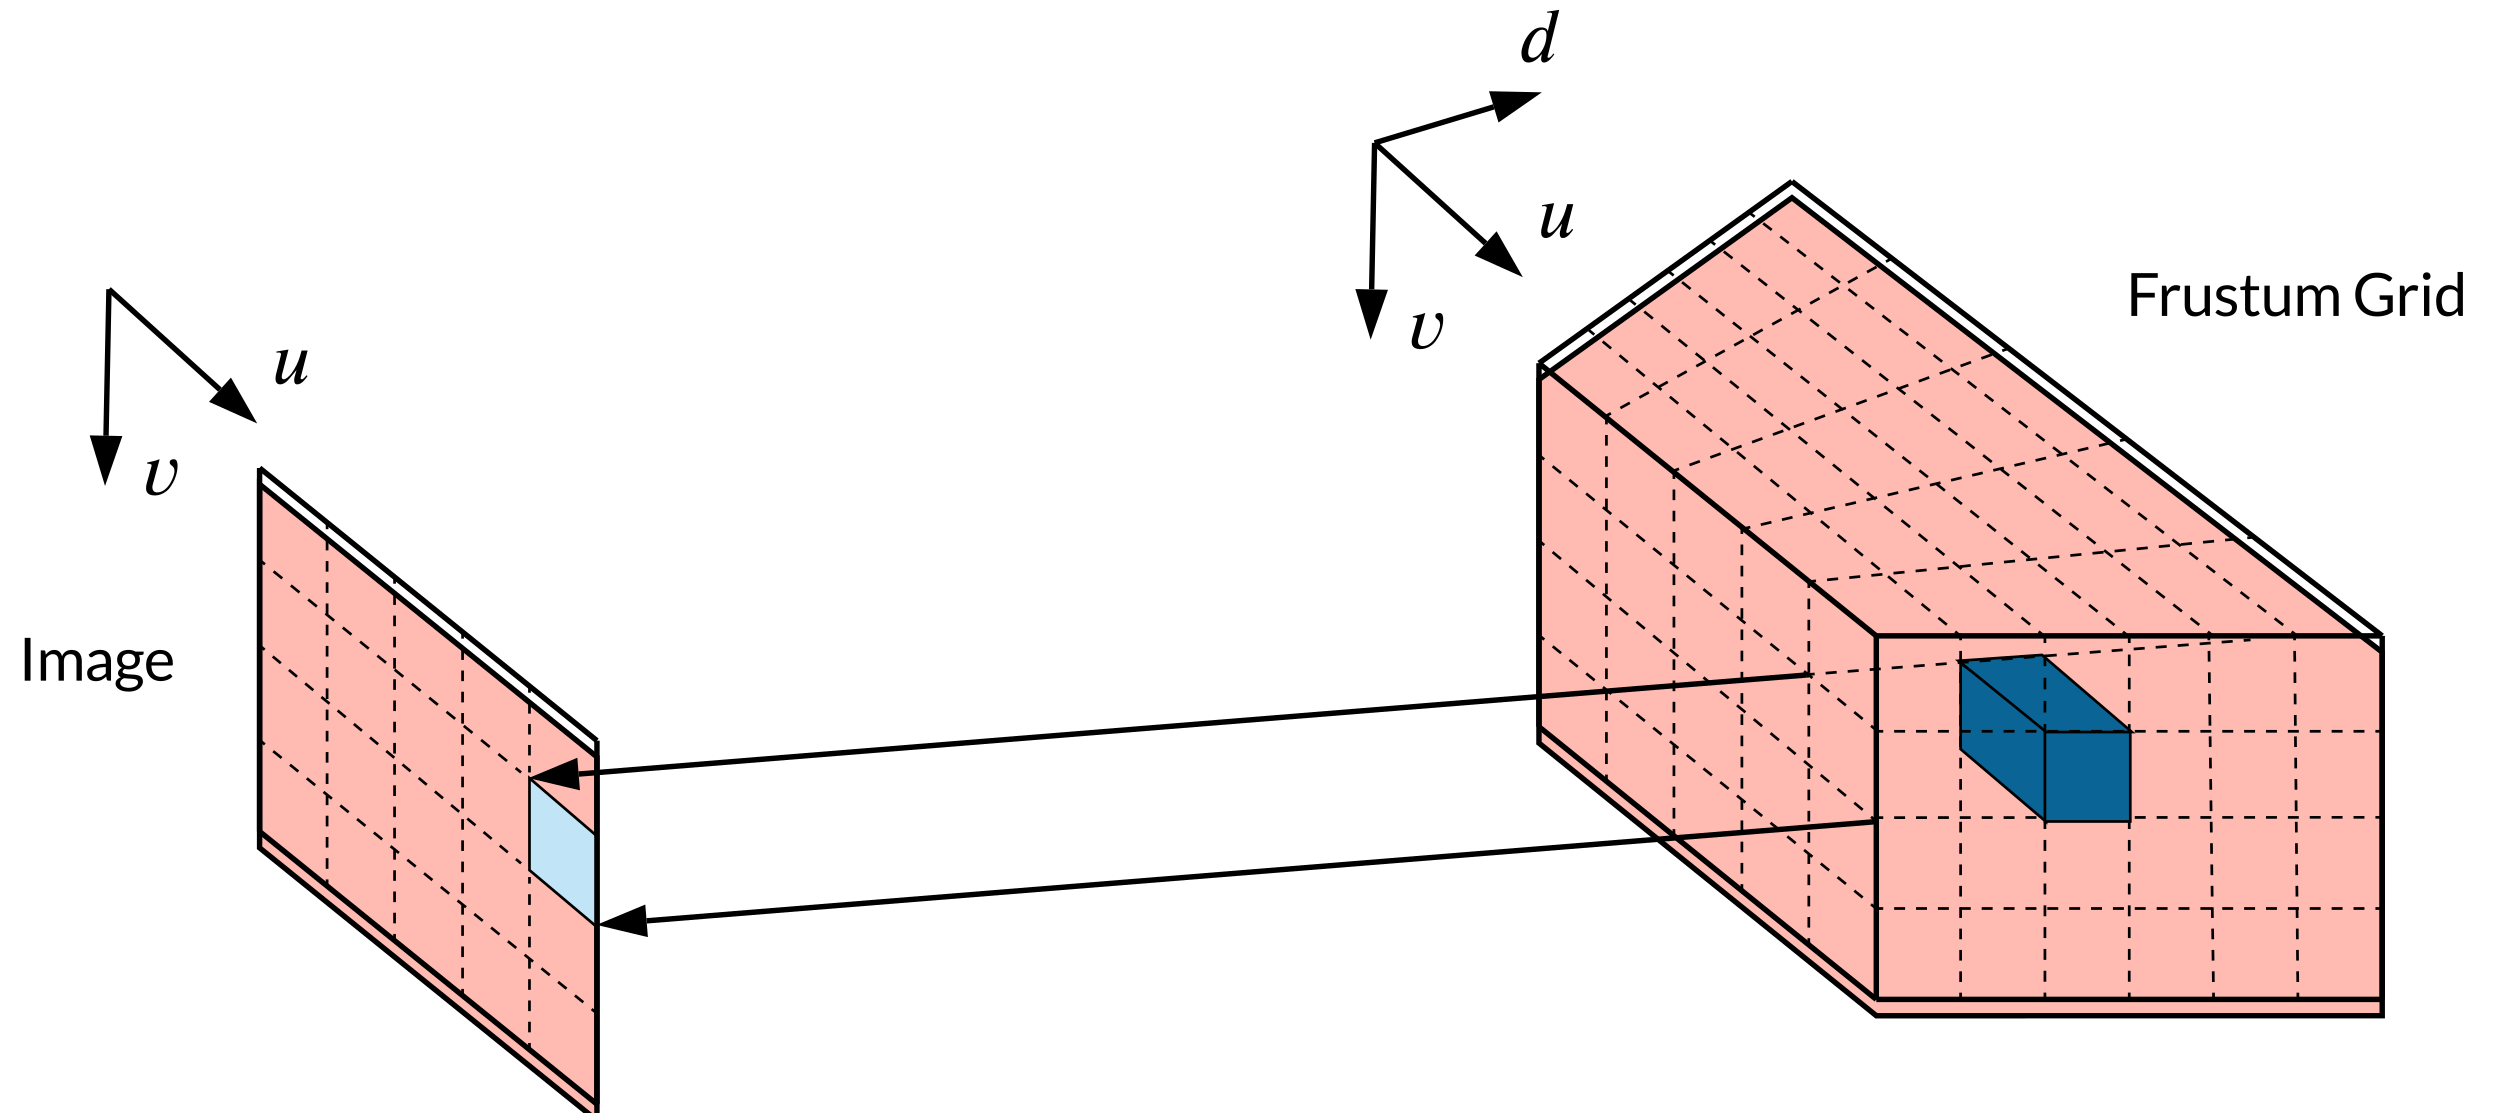 <svg xmlns="http://www.w3.org/2000/svg" xmlns:xlink="http://www.w3.org/1999/xlink" xmlns:lucid="lucid" width="919.69" height="409.45"><g transform="translate(0 0)" lucid:page-tab-id="0_0"><path d="M95.5 172.16l124.1 100.3V406.2L95.5 305.9z" stroke="#000" stroke-width="2" fill="#ffbbb1" filter="url(#a)"/><path d="M95.5 304.9V173.16M95.5 304.87v1.03M95.5 173.2v-1.04M218.82 271.84L96.3 172.8M218.8 271.82l.8.65M96.3 172.8l-.8-.64M218.82 405.58L96.3 306.53M218.8 405.56l.8.64M96.3 306.54l-.8-.64" stroke="#000" stroke-width="2" fill="none"/><path d="M120.33 325.46v-1.95m0-3.9v-3.9m0-3.9v-3.9m0-3.9v-3.92m0-3.9v-3.9m0-3.9v-3.9m0-3.92v-3.9m0-3.9v-3.9m0-3.9v-3.92m0-3.9v-3.9m0-3.9v-3.9m0-3.92v-3.9m0-3.9v-3.9m0-3.9V222m0-3.9v-3.9m0-3.9v-3.9m0-3.92v-3.9m0-3.9v-1.96M120.33 325.45v.5M120.33 192.74v-.52M145.15 345.52v-1.95m0-3.9v-3.9m0-3.9v-3.92m0-3.9v-3.9m0-3.9v-3.9m0-3.92v-3.9m0-3.9v-3.9m0-3.9v-3.92m0-3.9v-3.9m0-3.9v-3.9m0-3.9v-3.9m0-3.92v-3.9m0-3.9v-3.9m0-3.9v-3.92m0-3.9v-3.9m0-3.9v-3.9m0-3.92v-3.9m0-3.9v-1.96M145.15 345.5v.52M145.15 212.8v-.52M170.17 365.75v-1.95m0-3.9V356m0-3.92v-3.9m0-3.9v-3.9m0-3.9v-3.92m0-3.9v-3.9m0-3.9v-3.9m0-3.92v-3.9m0-3.9v-3.9m0-3.9v-3.92m0-3.9v-3.9m0-3.9v-3.9m0-3.92v-3.9m0-3.9v-3.9m0-3.9v-3.92m0-3.9v-3.9m0-3.9v-3.9m0-3.92V233M170.17 365.73v.52M170.17 233.02v-.5M219.2 372.47l-1.54-1.25m-3.08-2.5l-3.08-2.5m-3.08-2.5l-3.1-2.5m-3.07-2.48l-3.08-2.5m-3.08-2.5l-3.1-2.5m-3.08-2.5l-3.08-2.48m-3.08-2.5l-3.1-2.5m-3.07-2.5l-3.1-2.5m-3.07-2.5l-3.1-2.48m-3.07-2.5l-3.08-2.5m-3.1-2.5l-3.07-2.5m-3.07-2.48l-3.08-2.5m-3.1-2.5l-3.07-2.5m-3.08-2.5l-3.08-2.5m-3.1-2.48l-3.07-2.5m-3.08-2.5l-3.08-2.5m-3.1-2.5l-3.08-2.48m-3.08-2.5l-3.08-2.5m-3.1-2.5l-3.07-2.5m-3.1-2.5l-3.08-2.48m-3.08-2.5l-1.54-1.25M219.2 372.46l.4.32M95.9 272.62l-.4-.32" stroke="#000" fill="none"/><path d="M194.78 286.26l24.8 21.3v33.45l-24.8-20.9z" stroke="#000" fill="#c1e4f7"/><path d="M191.3 317.28l-1.5-1.24m-2.98-2.48l-2.98-2.5m-2.98-2.47l-2.98-2.5m-2.98-2.48l-3-2.48m-2.97-2.5l-2.98-2.47m-2.98-2.48l-2.98-2.5m-3-2.48l-2.97-2.5m-2.98-2.47l-2.98-2.48m-3-2.5l-2.97-2.47m-2.98-2.48l-2.98-2.5m-2.98-2.47l-2.98-2.5m-2.98-2.47l-2.98-2.48m-2.98-2.5l-3-2.47m-2.97-2.5l-2.98-2.47m-3-2.48l-2.97-2.5m-2.98-2.47l-2.98-2.47m-2.98-2.5l-1.5-1.23M191.28 317.27l.4.33M95.9 237.8l-.4-.32M191.3 283.85l-1.6-1.3m-3.18-2.58l-3.18-2.58m-3.18-2.6l-3.18-2.58m-3.18-2.6l-3.18-2.57m-3.18-2.6l-3.18-2.57m-3.18-2.6l-3.18-2.57m-3.18-2.58l-3.18-2.6m-3.18-2.57l-3.18-2.6M142 243.8l-3.18-2.6m-3.17-2.57l-3.18-2.58m-3.18-2.58l-3.2-2.6m-3.17-2.57l-3.18-2.6m-3.18-2.57l-3.18-2.6m-3.2-2.58l-3.17-2.58m-3.18-2.6l-3.18-2.57m-3.18-2.6l-1.6-1.28M191.28 283.84l.4.33M95.9 206.3l-.4-.33" stroke="#000" fill="none"/><path d="M219.6 405.2V273.47M219.6 405.18v1.02M219.6 273.5v-1.03" stroke="#000" stroke-width="2" fill="none"/><path d="M194.78 385.64v-1.95m0-3.92v-3.9m0-3.9v-3.92m0-3.9v-3.92m0-3.9v-3.9m0-3.92v-3.9m0-3.92v-3.9m0-3.9v-3.92m0-3.9v-1.96M194.78 385.63v.5M194.78 323.13v-.5M194.78 283.67v-1.93m0-3.84v-3.85m0-3.84v-3.84m0-3.84v-3.85m0-3.84v-1.93M194.78 283.65v.52M194.78 252.92v-.52" stroke="#000" fill="none"/><path d="M876.36 367.65V233.92L659.22 66.74l-93.07 66.87v133.75l124.1 100.3z" stroke="#000" stroke-width="2" fill="#ffbbb1" filter="url(#b)"/><path d="M212.87 284.75l451.56-36.43" stroke="#000" stroke-width="2" fill="none"/><path d="M197.65 285.98l13.85-5.77.74 9.25z" stroke="#000" stroke-width="2"/><path d="M664.4 248.32l1.03-.08M566.97 133.03l91.43-65.7M567 133l-.85.6M658.38 67.34l.84-.6M566.15 266.35V134.6M566.15 266.33v1.02M566.15 134.64v-1.03M689.46 233.3l-122.53-99.06M689.44 233.27l.8.65M566.95 134.26l-.8-.65M689.46 367.03l-122.53-99.05M689.44 367l.8.65M566.95 268l-.8-.65M691.24 233.92h184.12M691.26 233.92h-1.02M875.33 233.92h1.03M875.57 233.3L660 67.36M875.55 233.3l.8.62M660.03 67.37l-.8-.63M691.24 367.65h184.12M691.26 367.65h-1.02M875.33 367.65h1.03" stroke="#000" stroke-width="2" fill="none"/><path d="M590.97 286.9v-1.94m0-3.9v-3.9m0-3.9v-3.92m0-3.9v-3.9m0-3.9v-3.9m0-3.92v-3.9m0-3.9v-3.9m0-3.9v-3.92m0-3.9v-3.9m0-3.9v-3.9m0-3.92v-3.9m0-3.9v-3.9m0-3.9v-3.92m0-3.9v-3.9m0-3.9v-3.9m0-3.92v-3.9m0-3.9v-3.9m0-3.9v-1.97M590.97 286.9v.5M590.97 154.2v-.53M615.8 306.97v-1.95m0-3.9v-3.9m0-3.9v-3.92m0-3.9v-3.9m0-3.9v-3.9m0-3.92v-3.9m0-3.9v-3.9m0-3.9v-3.92m0-3.9v-3.9m0-3.9v-3.9m0-3.92v-3.9m0-3.9v-3.9m0-3.9v-3.92m0-3.9v-3.9m0-3.9v-3.9m0-3.92v-3.9m0-3.9v-3.9m0-3.9v-1.97M615.8 306.96v.5M615.8 174.25v-.52M640.8 327.2v-1.95m0-3.9v-3.9m0-3.92v-3.9m0-3.9v-3.9m0-3.9V294m0-3.9v-3.9m0-3.9v-3.9m0-3.9v-3.9m0-3.9v-3.92m0-3.9v-3.9m0-3.9v-3.92m0-3.9v-3.9m0-3.9v-3.9m0-3.92v-3.9m0-3.9v-3.9m0-3.9v-3.92m0-3.9v-3.9m0-3.9v-1.96M640.8 327.2v.5M640.8 194.47v-.5M665.42 347.1v-1.96m0-3.9v-3.9m0-3.9v-3.9m0-3.92v-3.9m0-3.9v-3.9m0-3.9v-3.92m0-3.9v-3.9m0-3.9v-3.9m0-3.92v-3.9m0-3.9v-3.9m0-3.92v-3.9m0-3.9v-3.9m0-3.9v-3.92m0-3.9v-3.9m0-3.9v-3.9m0-3.92v-3.9m0-3.9v-3.9m0-3.9v-1.96M665.42 347.08v.5M665.42 214.37v-.5M689.85 333.92l-1.54-1.25m-3.08-2.5l-3.08-2.5m-3.08-2.5l-3.08-2.48m-3.1-2.5l-3.07-2.5m-3.07-2.5l-3.08-2.5m-3.1-2.5l-3.07-2.5m-3.08-2.5l-3.1-2.5m-3.07-2.48l-3.08-2.5m-3.08-2.5l-3.1-2.5m-3.07-2.5l-3.08-2.48m-3.08-2.5l-3.1-2.5m-3.07-2.5l-3.08-2.5m-3.1-2.5l-3.08-2.48m-3.08-2.5l-3.08-2.5m-3.08-2.5l-3.1-2.5m-3.07-2.48l-3.07-2.5m-3.1-2.5l-3.07-2.5m-3.08-2.5l-3.08-2.5m-3.1-2.48l-3.07-2.5m-3.08-2.5l-3.08-2.5m-3.1-2.5l-1.53-1.24M689.84 333.9l.4.33M566.55 234.07l-.4-.32M689.85 301.75l-1.54-1.28m-3.07-2.57l-3.1-2.56m-3.07-2.56l-3.08-2.56m-3.08-2.57l-3.1-2.56m-3.07-2.57l-3.08-2.56m-3.1-2.57l-3.07-2.56m-3.08-2.56l-3.08-2.56m-3.1-2.57l-3.07-2.56m-3.08-2.57l-3.1-2.56m-3.07-2.57l-3.08-2.56m-3.08-2.56l-3.1-2.56m-3.07-2.57l-3.08-2.56m-3.1-2.57l-3.08-2.56m-3.08-2.56l-3.08-2.56m-3.1-2.56l-3.07-2.56m-3.1-2.56l-3.07-2.57m-3.1-2.57l-3.07-2.56m-3.08-2.56l-3.1-2.56m-3.07-2.56l-3.07-2.56m-3.08-2.56l-3.1-2.57m-3.07-2.57l-1.54-1.28M689.84 301.74l.4.33M566.55 199.26l-.4-.33M689.85 268.26L688.3 267m-3.08-2.5l-3.08-2.53m-3.08-2.5l-3.08-2.52m-3.1-2.5l-3.07-2.53m-3.07-2.5l-3.08-2.52m-3.1-2.52l-3.07-2.5m-3.08-2.52l-3.1-2.5m-3.07-2.53l-3.08-2.5m-3.08-2.52l-3.1-2.5m-3.07-2.52l-3.08-2.5m-3.08-2.52l-3.1-2.52m-3.07-2.5l-3.08-2.52m-3.1-2.52l-3.08-2.5m-3.08-2.52l-3.08-2.5m-3.1-2.53l-3.07-2.5m-3.1-2.52l-3.07-2.52m-3.1-2.5l-3.07-2.5m-3.08-2.52l-3.08-2.52m-3.1-2.5l-3.07-2.52m-3.08-2.52l-3.08-2.5m-3.1-2.52l-1.53-1.26M689.84 268.25l.4.32M566.55 167.75l-.4-.32M875.86 300.68h-2m-4.04 0h-4.02m-4.03 0h-4.02m-4.03 0h-4.02m-4.02.02h-4.03m-4.02 0h-4.03m-4.02 0h-4.03m-4.02 0h-4.03m-4.02.02h-4.02m-4.03 0h-4.02m-4.02 0h-4.02m-4.03 0h-4.02m-4 0l-4.04.02m-4.02 0h-4.03m-4 0h-4.04m-4.02 0h-4.03m-4 0h-4.03m-4.03.02h-4.02m-4.03 0h-4.03m-4.03 0h-4.02m-4.03 0h-4.03m-4.02.02h-4.03m-4.02 0h-4.03m-4.02 0h-2M875.85 300.68h.5M690.75 300.8h-.5M875.86 334.22h-2m-4.04 0h-4.02m-4.03 0h-4.02m-4.03 0h-4.02m-4.02 0h-4.03m-4.02 0h-4.03m-4.02 0h-4.03m-4.02 0h-4.03m-4.02 0h-4.02m-4.03 0h-4.02m-4.02 0h-4.02m-4.03 0h-4.02m-4 0h-4.04m-4.02 0h-4.03m-4 0h-4.04m-4.02 0h-4.03m-4 0h-4.03m-4.03 0h-4.02m-4.03 0h-4.03m-4.03 0h-4.02m-4.03 0h-4.03m-4.02 0h-4.03m-4.02 0h-4.03m-4.02 0h-2M875.85 334.22h.5M690.75 334.22h-.5M590.86 153l1.74-.97m3.5-1.93l3.48-1.92m3.5-1.93l3.48-1.92m3.5-1.92l3.47-1.92m3.5-1.92l3.48-1.93m3.5-1.92l3.5-1.9m3.48-1.94l3.5-1.92m3.48-1.92l3.48-1.93m3.5-1.93l3.48-1.93m3.5-1.92l3.48-1.92m3.5-1.93l3.48-1.92m3.5-1.93l3.47-1.92m3.5-1.92l3.48-1.93m3.5-1.92l3.48-1.92m3.5-1.92l3.5-1.92m3.48-1.93l1.74-.96M590.87 152.98l-.45.25M695.5 95.28l.46-.25M615.77 173.17l1.92-.7m3.83-1.4l3.83-1.4m3.84-1.4l3.83-1.4m3.84-1.4l3.83-1.4m3.84-1.4l3.84-1.4m3.83-1.4l3.85-1.4m3.83-1.42l3.84-1.4m3.83-1.4l3.84-1.4m3.82-1.4l3.84-1.4m3.83-1.4l3.83-1.4m3.84-1.4l3.83-1.4m3.84-1.4l3.83-1.4m3.84-1.4l3.84-1.42m3.84-1.4l3.83-1.4m3.85-1.4l3.83-1.4m3.84-1.4l3.84-1.4m3.83-1.4l1.9-.7M615.8 173.17l-.5.17M738.5 128.33l.48-.18M666.04 213.9l2.04-.2m4.06-.4l4.07-.4m4.08-.4l4.06-.42m4.07-.4l4.08-.4m4.06-.42l4.07-.4m4.08-.4l4.06-.4m4.07-.42l4.08-.4m4.07-.4L725 208m4.08-.4l4.07-.4m4.06-.42l4.08-.4m4.07-.4l4.06-.4m4.08-.42l4.07-.4m4.06-.4l4.08-.42m4.07-.4l4.07-.4m4.06-.4l4.07-.42m4.07-.4l4.06-.4m4.07-.42l4.07-.4m4.06-.4l4.07-.42m4.07-.4l4.06-.4m4.07-.4l4.07-.42m4.07-.4l2.02-.2M666.06 213.9l-.52.06M828.7 197.67l.52-.05M641.94 194.37l1.95-.45m3.87-.9l3.9-.92m3.88-.9l3.88-.92m3.9-.9l3.88-.9m3.9-.92l3.88-.9m3.9-.92l3.88-.9m3.88-.92l3.9-.9m3.88-.92l3.88-.9m3.9-.9l3.88-.92m3.88-.9l3.9-.92m3.88-.9l3.88-.92m3.9-.9l3.88-.9m3.88-.92l3.9-.9m3.88-.92l3.88-.9m3.9-.92l3.88-.9m3.88-.9l3.9-.92m3.88-.9l3.88-.92m3.9-.9l3.88-.92m3.88-.9l1.95-.46M641.96 194.37l-.5.12M781.85 161.66l.5-.12M600.15 110.8l1.58 1.28m3.15 2.56l3.16 2.56m3.15 2.56l3.14 2.56m3.16 2.56l3.15 2.55m3.16 2.56l3.16 2.55m3.16 2.56l3.15 2.57m3.16 2.56l3.15 2.55m3.15 2.56l3.16 2.56m3.14 2.56l3.16 2.56m3.15 2.55l3.16 2.56m3.16 2.56l3.15 2.55m3.17 2.56l3.15 2.57m3.16 2.55l3.15 2.56m3.16 2.56l3.14 2.56m3.16 2.56l3.15 2.56m3.15 2.55l3.16 2.56m3.15 2.56l3.17 2.55m3.15 2.56l3.16 2.57m3.15 2.55l3.15 2.56m3.16 2.56l3.15 2.56m3.15 2.56l3.15 2.55m3.16 2.57l3.15 2.56m3.17 2.56l3.15 2.55m3.15 2.56l3.16 2.56m3.15 2.56l1.58 1.28M600.16 110.8l-.4-.3M751.55 233.6l.4.32M584.96 121.83l1.54 1.27m3.1 2.54l3.08 2.54m3.1 2.54l3.07 2.54m3.1 2.54l3.08 2.54m3.08 2.54l3.1 2.54m3.1 2.54l3.08 2.54m3.08 2.54l3.1 2.54m3.08 2.54l3.1 2.54m3.07 2.54l3.1 2.54m3.1 2.54l3.07 2.54m3.1 2.54l3.08 2.54m3.1 2.54l3.07 2.55m3.1 2.53l3.08 2.54m3.1 2.54l3.07 2.55m3.1 2.54l3.08 2.53m3.1 2.54l3.07 2.54m3.1 2.55l3.08 2.54m3.08 2.53l3.1 2.54m3.08 2.54l3.1 2.55m3.07 2.54l3.1 2.53m3.08 2.54l3.1 2.54m3.08 2.55l3.1 2.54m3.08 2.53l1.54 1.27M584.97 121.84l-.4-.33M720.8 233.6l.4.32M614.13 100.1l1.56 1.24m3.1 2.47l3.13 2.5m3.12 2.46l3.12 2.47m3.12 2.47l3.1 2.48m3.13 2.47l3.12 2.47m3.12 2.47l3.12 2.46m3.1 2.48l3.12 2.47m3.12 2.48l3.12 2.47m3.12 2.48l3.12 2.47m3.12 2.47l3.12 2.47m3.12 2.47l3.12 2.5m3.12 2.46l3.12 2.47m3.12 2.47l3.12 2.48m3.12 2.47l3.12 2.47m3.12 2.47l3.12 2.46m3.12 2.48l3.12 2.47m3.12 2.48l3.12 2.47m3.12 2.48l3.12 2.47m3.12 2.47l3.12 2.47m3.12 2.47l3.12 2.5m3.12 2.46l3.12 2.47m3.12 2.47l3.12 2.48m3.12 2.47l3.12 2.47m3.12 2.47l3.12 2.46m3.12 2.48l3.12 2.47m3.12 2.48l3.12 2.47m3.12 2.48l3.12 2.47m3.12 2.47l1.56 1.24M614.14 100.1l-.4-.3M782.6 233.6l.4.32M629.37 88.78l1.6 1.25m3.17 2.5l3.18 2.5m3.18 2.5l3.18 2.5m3.18 2.48l3.18 2.5m3.18 2.5l3.18 2.5m3.18 2.5l3.18 2.5m3.18 2.5l3.18 2.5m3.18 2.5l3.18 2.5m3.18 2.48l3.18 2.5m3.18 2.5l3.18 2.5m3.18 2.5l3.18 2.5m3.18 2.5l3.18 2.48m3.18 2.5l3.18 2.5m3.18 2.5l3.18 2.5m3.18 2.5l3.18 2.48m3.18 2.5l3.18 2.5m3.18 2.5l3.18 2.5m3.18 2.5l3.18 2.5m3.18 2.48l3.18 2.5m3.18 2.5l3.18 2.5m3.18 2.5l3.18 2.5m3.18 2.5l3.18 2.48m3.18 2.5l3.18 2.5m3.18 2.5l3.18 2.5m3.18 2.5l3.18 2.5m3.18 2.48l3.18 2.5m3.18 2.5l3.18 2.5m3.18 2.5l3.18 2.5m3.18 2.5l3.18 2.48m3.18 2.5l1.6 1.25M629.38 88.8l-.4-.33M813.8 233.6l.4.32M643.93 78.55l1.57 1.2m3.13 2.44l3.14 2.4m3.13 2.43l3.14 2.42m3.14 2.43l3.13 2.42m3.15 2.42l3.14 2.43m3.12 2.42l3.14 2.42m3.13 2.4l3.13 2.44m3.14 2.42l3.13 2.42m3.14 2.43l3.13 2.43m3.14 2.42l3.15 2.42m3.13 2.43l3.14 2.42m3.14 2.42l3.13 2.42m3.13 2.43l3.13 2.4m3.14 2.43l3.14 2.43m3.13 2.42l3.14 2.42m3.14 2.42l3.14 2.43m3.14 2.42l3.13 2.42m3.14 2.42l3.13 2.42m3.13 2.42l3.14 2.42m3.13 2.43l3.14 2.43m3.14 2.42l3.14 2.43m3.14 2.42l3.13 2.42m3.15 2.42l3.14 2.43m3.12 2.42l3.14 2.4m3.14 2.43l3.13 2.43m3.14 2.42l3.13 2.42m3.14 2.43l3.14 2.42m3.13 2.42l3.15 2.42m3.13 2.42l3.14 2.42m3.14 2.42l3.13 2.43m3.13 2.4l3.14 2.43m3.13 2.42l3.14 2.43m3.13 2.42l1.57 1.2M643.94 78.56l-.4-.3M844.63 233.6l.4.32" stroke="#000" fill="none"/><path d="M721.26 244.1l34.27 22.88-2.77 35.38-31.5-26.77z" stroke="#000" fill="#0a6495"/><path d="M752.28 269.02h31.4v33.18h-31.4z" stroke="#000" fill="#0a6495"/><path d="M876.36 366.65V234.92M876.36 366.63v1.02M876.36 234.94v-1.02" stroke="#000" stroke-width="2" fill="none"/><path d="M721.26 367.15v-1.96m0-3.94v-3.93m0-3.93v-3.93m0-3.92v-3.93m0-3.93v-3.94m0-3.93v-3.93m0-3.93v-3.93m0-3.93v-3.9m0-3.94v-3.93m0-3.93v-3.93m0-3.93v-3.93m0-3.92v-3.93m0-3.93v-3.92m0-3.93v-3.93m0-3.93v-3.92m0-3.93v-3.93m0-3.93v-3.94m0-3.92v-1.97M721.26 367.14v.5M721.26 233.58v-.5M752.28 367.15v-2m0-4v-4.03m0-4v-4.02m0-4v-4.03m0-4v-4.02m0-4v-4.02m0-4.02v-4m0-4v-4.02m0-4.02v-2M752.28 367.14v.5M752.28 302.97v-.5M783.3 367.15v-2m0-4v-4.03m0-4v-4.02m0-4v-4.03m0-4v-4.02m0-4v-4.02m0-4.02v-4m0-4v-4.02m0-4.02v-2M783.3 367.14v.5M783.3 302.97v-.5M814.3 367.15v-1.96m-.06-3.94l-.05-3.93m-.06-3.93l-.05-3.93m-.06-3.92l-.05-3.93m-.07-3.93l-.05-3.94m-.05-3.93l-.05-3.93m-.05-3.93l-.05-3.93m-.05-3.93l-.05-3.9m-.05-3.94l-.05-3.93m-.05-3.93l-.05-3.93m-.05-3.93l-.05-3.93m-.05-3.92l-.05-3.93m-.05-3.93l-.05-3.92m-.05-3.93l-.05-3.93m-.05-3.93l-.05-3.92m-.05-3.93l-.05-3.93m-.05-3.93l-.05-3.94m-.05-3.92l-.03-1.97M814.3 367.14l.02.5M812.6 233.58v-.5M845.33 367.15v-1.96m-.05-3.94l-.04-3.93m-.03-3.93l-.03-3.93m-.04-3.92l-.03-3.93m-.04-3.93l-.04-3.94m-.03-3.93l-.05-3.93m-.03-3.93l-.04-3.93m-.04-3.93l-.03-3.9m-.03-3.94l-.04-3.93m-.03-3.93l-.04-3.93m-.03-3.93l-.04-3.93m-.05-3.92l-.03-3.93m-.04-3.93l-.04-3.92m-.03-3.93l-.03-3.93m-.03-3.93l-.04-3.92m-.04-3.93l-.03-3.93m-.04-3.93l-.05-3.94m-.03-3.92l-.02-1.97M845.33 367.14v.5M844.1 233.58v-.5" stroke="#000" fill="none"/><path d="M690.24 366.65V234.92M690.24 366.63v1.02M690.24 234.94v-1.02" stroke="#000" stroke-width="2" fill="none"/><path d="M720.48 243.1l30.7-2.16 33.07 28.35h-31.5z" stroke="#000" fill="#0a6495"/><path d="M752.28 268.52v-2.13m0-4.27v-4.27m0-4.26v-4.26m0-4.27v-4.26m0-4.25v-2.13M752.28 268.5v.52M752.28 234.43v-.5M783.3 268.52v-2.13m0-4.27v-4.27m0-4.26v-4.26m0-4.27v-4.26m0-4.25v-2.13M783.3 268.5v.52M783.3 234.43v-.5" stroke="#000" fill="none"/><path d="M237.87 338.75l451.56-36.43" stroke="#000" stroke-width="2" fill="none"/><path d="M222.65 339.98l13.85-5.77.74 9.25z" stroke="#000" stroke-width="2"/><path d="M689.4 302.32l1.03-.08" stroke="#000" stroke-width="2" fill="none"/><path d="M0 224.18h70v38.48H0z" stroke="#000" stroke-opacity="0" stroke-width="2" fill="#fff" fill-opacity="0"/><use xlink:href="#c" transform="matrix(1,0,0,1,5,229.179) translate(1.784 21.231)"/><path d="M774.8 88.2h139.27v38.47H774.8z" stroke="#000" stroke-opacity="0" stroke-width="2" fill="#fff" fill-opacity="0"/><use xlink:href="#d" transform="matrix(1,0,0,1,779.803,93.189) translate(2.361 23.043)"/><use xlink:href="#e" transform="matrix(1,0,0,1,779.803,93.189) translate(85.65 23.043)"/><path d="M506.42 53.24l40.1 36.3M506.44 53.25l-.76-.7" stroke="#000" stroke-width="2" fill="none"/><path d="M557.83 99.8l-13.68-6.15 6.22-6.87z" stroke="#000" stroke-width="2"/><path d="M505.66 53.56l-1.06 52.9M505.66 53.6l.02-1.04" stroke="#000" stroke-width="2" fill="none"/><path d="M504.3 121.73l-4.35-14.36 9.26.2z" stroke="#000" stroke-width="2"/><path d="M506.64 52.27l42.88-12.96M506.66 52.27l-.98.3" stroke="#000" stroke-width="2" fill="none"/><path d="M564.13 34.9l-12.3 8.56-2.7-8.87z" stroke="#000" stroke-width="2"/><path d="M558.58 1.26h15.17v25h-15.17z" fill="#fff" fill-opacity="0"/><path d="M573.6 3.62l-4.25 17.03c-.03.1-.06.26-.06.35 0 .17.14.25.42.25.57 0 1.37-1 1.77-1.6l.3.35c-.85 1.28-2.36 3-3.7 3-.9 0-1.14-.66-1.14-1.18 0-.57.06-.97.28-1.82h-.14c-2.1 2.65-3.82 3-4.87 3-2.08 0-2.5-2.12-2.5-3.63 0-2.93 2.93-9.28 7.3-9.28 1.64 0 2.3.73 2.32 1.4h.06l1.52-5.94c.03-.12.06-.23.06-.35 0-.36-.2-.56-.94-.56-.26 0-.57.06-.77.1l-.12-.44m-.23 8.66c0-1.34-.42-2.02-1.6-2.02-2.8 0-5.12 5.7-5.12 8.43 0 1.4.8 1.88 1.6 1.88 2 0 3.87-2.67 4.67-5.3.3-1 .45-2.1.45-3"/><path d="M566.1 71.26h13.53v19.67H566.1z" fill="#fff" fill-opacity="0"/><path d="M578.76 75.12l-2.54 9.9c-.03.13-.03.2-.03.27 0 .22.1.4.4.4.6 0 1.13-.75 1.62-1.32l.14-.17.37.32c-.66.94-2.1 3.05-3.76 3.05-.83 0-1.14-.54-1.14-1.48 0-.27.03-.72.1-1.07l.75-2.7h-.02c-.2.14-2.77 3.6-3.9 4.44-.66.5-1.4.8-2.06.8-1.34 0-1.74-1.03-1.74-2.1 0-.6.1-1.15.23-1.7l1.67-6.57c.12-.43.17-.6.17-.7 0-.35-.3-.67-.94-.67-.2 0-.54.03-.74.1l-.08-.44 4.47-.75-2.4 9.3c-.05.24-.08.44-.08.67 0 .6.23.97.74.97.72 0 1.86-.9 2.86-2.2 1.23-1.63 2.54-4.16 3.1-6.24l.6-2.14h2.2"/><path d="M517.27 112.1h14.43v19.68h-14.43z" fill="#fff" fill-opacity="0"/><path d="M524.3 115.23l-2.52 9.3c-.1.28-.12.6-.12.9 0 1.1.57 1.88 1.7 1.88 3.1 0 5.08-3.2 6-5.77.22-.68.42-1.4.42-2.1 0-2.12-1.74-1.86-1.74-3.1 0-.98.72-1.2 1.54-1.2 1.2 0 1.34 1.44 1.34 2.35 0 2.83-1.1 5.7-2.76 7.98-1.23 1.7-3.42 2.96-5.53 2.96-1.82 0-3.3-.57-3.3-2.65 0-.6.08-1.2.25-1.76l1.65-5.97c.06-.23.15-.5.15-.72 0-.56-1.26-.56-1.63-.56v-.42c1.48-.37 3.02-.57 4.45-1.2"/><path d="M40.82 107.06l40.1 36.3M40.84 107.08l-.76-.7" stroke="#000" stroke-width="2" fill="none"/><path d="M92.23 153.62l-13.68-6.14 6.22-6.88z" stroke="#000" stroke-width="2"/><path d="M40.06 107.4L39 160.3M40.06 107.42l.02-1.03" stroke="#000" stroke-width="2" fill="none"/><path d="M38.7 175.55l-4.35-14.35 9.27.18z" stroke="#000" stroke-width="2"/><path d="M100.5 125.08h13.53v19.67H100.5z" fill="#fff" fill-opacity="0"/><path d="M113.16 128.95l-2.54 9.9c-.02.12-.02.18-.02.27 0 .22.1.4.4.4.6 0 1.13-.74 1.62-1.3l.14-.2.37.33c-.65.94-2.1 3.05-3.76 3.05-.83 0-1.14-.55-1.14-1.5 0-.24.03-.7.1-1.04l.76-2.7h-.04c-.2.14-2.77 3.58-3.9 4.44-.66.48-1.4.8-2.06.8-1.34 0-1.73-1.03-1.73-2.1 0-.6.08-1.15.22-1.7l1.67-6.57c.12-.43.17-.6.17-.72 0-.33-.3-.64-.94-.64-.2 0-.54.03-.74.08l-.08-.42 4.47-.74-2.4 9.28c-.05.26-.08.46-.08.7 0 .6.23.96.74.96.73 0 1.87-.9 2.86-2.2 1.23-1.62 2.54-4.16 3.1-6.24l.6-2.13h2.2"/><path d="M51.68 165.94H66.1v19.67H51.68z" fill="#fff" fill-opacity="0"/><path d="M58.7 169.06l-2.52 9.3c-.1.27-.12.6-.12.9 0 1.08.57 1.88 1.7 1.88 3.1 0 5.08-3.22 6-5.78.22-.7.42-1.4.42-2.1 0-2.12-1.74-1.86-1.74-3.12 0-.97.72-1.2 1.54-1.2 1.2 0 1.34 1.46 1.34 2.37 0 2.83-1.1 5.7-2.76 8-1.23 1.7-3.42 2.95-5.53 2.95-1.82 0-3.3-.57-3.3-2.65 0-.6.08-1.2.25-1.77l1.66-5.98c.05-.23.14-.48.14-.7 0-.58-1.26-.58-1.63-.58v-.43c1.5-.37 3.02-.57 4.45-1.2"/><path d="M665.54 248.1l2.03-.17m4.04-.3l4.06-.33m4.05-.3l4.05-.33m4.05-.32l4.05-.3m4.05-.33l4.04-.32m4.05-.3l4.04-.33m4.04-.3l4.05-.33m4.05-.32l4.04-.3m4.05-.33l4.05-.32m4.04-.32l4.05-.32m4.06-.3l4.05-.33m4.05-.3l4.05-.32m4.05-.32l4.04-.3m4.04-.33l4.05-.32m4.03-.3l4.05-.32m4.05-.32l4.05-.3m4.04-.33l4.05-.3m4.05-.33l4.04-.32m4.05-.3l4.06-.33m4.04-.32l4.05-.3m4.05-.33l2.02-.16M665.56 248.1l-.52.03M827.4 235.44l.52-.04M875.86 269.02h-2m-4.04 0h-4.02m-4.03 0h-4.02m-4.03 0h-4.02m-4.02 0h-4.03m-4.02 0h-4.03m-4.02 0h-4.03m-4.02 0h-4.03m-4.02 0h-4.02m-4.03 0h-4.02m-4.02 0h-4.02m-4.03 0h-4.02m-4 0h-4.04m-4.02 0h-4.03m-4 0h-4.04m-4.02 0h-4.03m-4 0h-4.03m-4.03 0h-4.02m-4.03 0h-4.03m-4.03 0h-4.02m-4.03 0h-4.03m-4.02 0h-4.03m-4.02 0h-4.03m-4.02 0h-2M875.85 269.02h.5M690.75 269.03h-.5" stroke="#000" fill="none"/><defs><filter id="a" filterUnits="objectBoundingBox" x="-.08" y="-.02" width="1.16" height="1.09"><feOffset result="offOut" in="SourceAlpha" dy="6"/><feGaussianBlur result="blurOut" in="offOut" stdDeviation="5"/><feColorMatrix result="colorOut" in="blurOut" values="0 0 0 0 0 0 0 0 0 0 0 0 0 0 0 0 0 0 0.502 0"/><feBlend in="SourceGraphic" in2="colorOut"/></filter><filter id="b" filterUnits="objectBoundingBox" x="-.03" y="-.01" width="1.06" height="1.07"><feOffset result="offOut" in="SourceAlpha" dy="6"/><feGaussianBlur result="blurOut" in="offOut" stdDeviation="5"/><feColorMatrix result="colorOut" in="blurOut" values="0 0 0 0 0 0 0 0 0 0 0 0 0 0 0 0 0 0 0.502 0"/><feBlend in="SourceGraphic" in2="colorOut"/></filter><path d="M404 0H210v-1433h194V0" id="f"/><path d="M550-887c-107 0-172 65-226 132V0H146v-1013c60 6 147-22 154 37l13 104c69-80 148-156 287-157 148-1 223 92 258 211 51-126 153-211 323-211 232 0 338 149 338 384V0h-178v-645c1-148-62-242-203-242-142 0-218 94-218 242V0H742v-645c1-149-54-242-192-242" id="g"/><path d="M537-1031c235 0 353 147 353 383V0c-58-5-129 17-142-42l-20-94C637-55 545 19 375 16 200 13 92-76 92-253c0-184 160-243 332-285 79-19 176-28 291-31 12-184-31-318-200-318-113 0-181 45-243 91-36 26-82 14-99-17l-32-57c101-96 215-161 396-161zM263-261c0 103 62 152 165 152 140 0 216-64 287-136v-211c-141 4-258 19-349 60-60 27-103 62-103 135" id="h"/><path d="M103-704c0-220 160-326 384-326 92 0 169 21 228 57h275c-2 53 13 100-42 108l-115 16c43 79 45 196 5 279-58 120-176 191-351 193-47 0-92-6-134-17-50 22-100 108-36 142 165 88 511-13 621 164 40 65 36 170-4 240-77 134-229 213-441 213-193 0-343-50-415-167-19-32-28-66-28-101 3-117 84-175 178-211-54-27-98-64-94-143 4-90 64-137 129-173-91-51-160-139-160-274zM334-85C254-53 162 38 224 138c97 157 586 133 579-83C799-63 659-58 543-68c-70-6-146-6-209-17zm-67-614c0 134 84 204 220 204 137 0 221-69 221-204 0-129-85-203-221-203-135 0-220 74-220 203" id="i"/><path d="M954-142C850-8 572 61 364-22 180-96 74-268 74-527c0-234 108-389 275-463 59-26 125-39 198-39 273 0 420 174 420 453 0 48-2 70-43 70H250c8 226 98 375 322 380 114 2 191-38 258-82 70-46 94 37 124 66zM807-617c-5-171-86-278-256-281-181-3-273 116-295 281h551" id="j"/><g id="c"><use transform="matrix(0.011,0,0,0.011,0,0)" xlink:href="#f"/><use transform="matrix(0.011,0,0,0.011,6.604,0)" xlink:href="#g"/><use transform="matrix(0.011,0,0,0.011,24.264,0)" xlink:href="#h"/><use transform="matrix(0.011,0,0,0.011,35.17,0)" xlink:href="#i"/><use transform="matrix(0.011,0,0,0.011,46.162,0)" xlink:href="#j"/></g><path d="M1057-1433v158H369v501h588v158H369V0H174v-1433h883" id="k"/><path d="M584-856c-148 6-210 94-260 211V0H146v-1013c62 7 151-25 157 49l12 158c66-138 184-259 384-216 23 5 44 16 63 27l-23 133c-5 17-15 25-31 25-36 0-71-21-124-19" id="l"/><path d="M461 16c-231 0-339-149-339-383v-646h178v646c0 148 67 243 213 241 125-2 207-66 274-140v-747h178V0c-60-6-146 22-154-37l-14-109C716-60 619 16 461 16" id="m"/><path d="M409-112c121-3 207-52 207-167 0-134-157-142-264-181-133-48-263-98-263-275 0-197 153-290 360-294 139-3 243 49 317 118-26 35-46 114-111 76-53-31-114-63-202-61-108 3-195 44-195 147 0 129 158 136 262 175 128 48 263 93 263 264C783-89 627 12 400 16 255 19 139-39 62-107c27-41 57-128 128-81 57 38 118 78 219 76" id="n"/><path d="M698-76c-54 52-145 92-245 92-162 1-249-96-249-260v-620c-58-9-160 26-160-39v-71l166-21 41-313c4-50 80-30 131-34v349h290v129H382v608c-2 78 40 125 111 126 60 2 88-33 128-48 9 0 18 6 25 17" id="o"/><g id="d"><use transform="matrix(0.011,0,0,0.011,0,0)" xlink:href="#k"/><use transform="matrix(0.011,0,0,0.011,11.53,0)" xlink:href="#l"/><use transform="matrix(0.011,0,0,0.011,20.198,0)" xlink:href="#m"/><use transform="matrix(0.011,0,0,0.011,32.158,0)" xlink:href="#n"/><use transform="matrix(0.011,0,0,0.011,41.494,0)" xlink:href="#o"/><use transform="matrix(0.011,0,0,0.011,49.517,0)" xlink:href="#m"/><use transform="matrix(0.011,0,0,0.011,61.477,0)" xlink:href="#g"/></g><path d="M1344-139C1208-39 1036 20 799 16c-345-5-555-181-657-435-70-174-66-421 0-596 113-299 413-484 839-421 148 22 259 85 350 168l-55 88c-38 58-99 7-135-18-118-82-379-113-543-44-193 82-310 256-310 526 0 276 118 454 313 536 175 73 436 36 567-45v-316H946c-65 1-35-91-42-148h440v550" id="p"/><path d="M344-1013V0H166v-1013h178zm-88-446c77 0 128 52 128 128 0 75-52 126-128 126-75 0-126-51-126-126 0-76 50-128 126-128" id="q"/><path d="M510-1031c133 0 210 49 277 120v-562h178V0c-60-6-146 21-154-37l-16-123C716-67 616 14 455 14 173 14 72-209 72-503c0-237 94-406 254-487 54-27 115-41 184-41zM256-503c2 212 53 373 258 373 136 0 207-69 273-153v-490c-57-77-121-119-237-119-208 0-296 164-294 389" id="r"/><g id="e"><use transform="matrix(0.011,0,0,0.011,0,0)" xlink:href="#p"/><use transform="matrix(0.011,0,0,0.011,15.789,0)" xlink:href="#l"/><use transform="matrix(0.011,0,0,0.011,24.457,0)" xlink:href="#q"/><use transform="matrix(0.011,0,0,0.011,29.964,0)" xlink:href="#r"/></g></defs></g></svg>